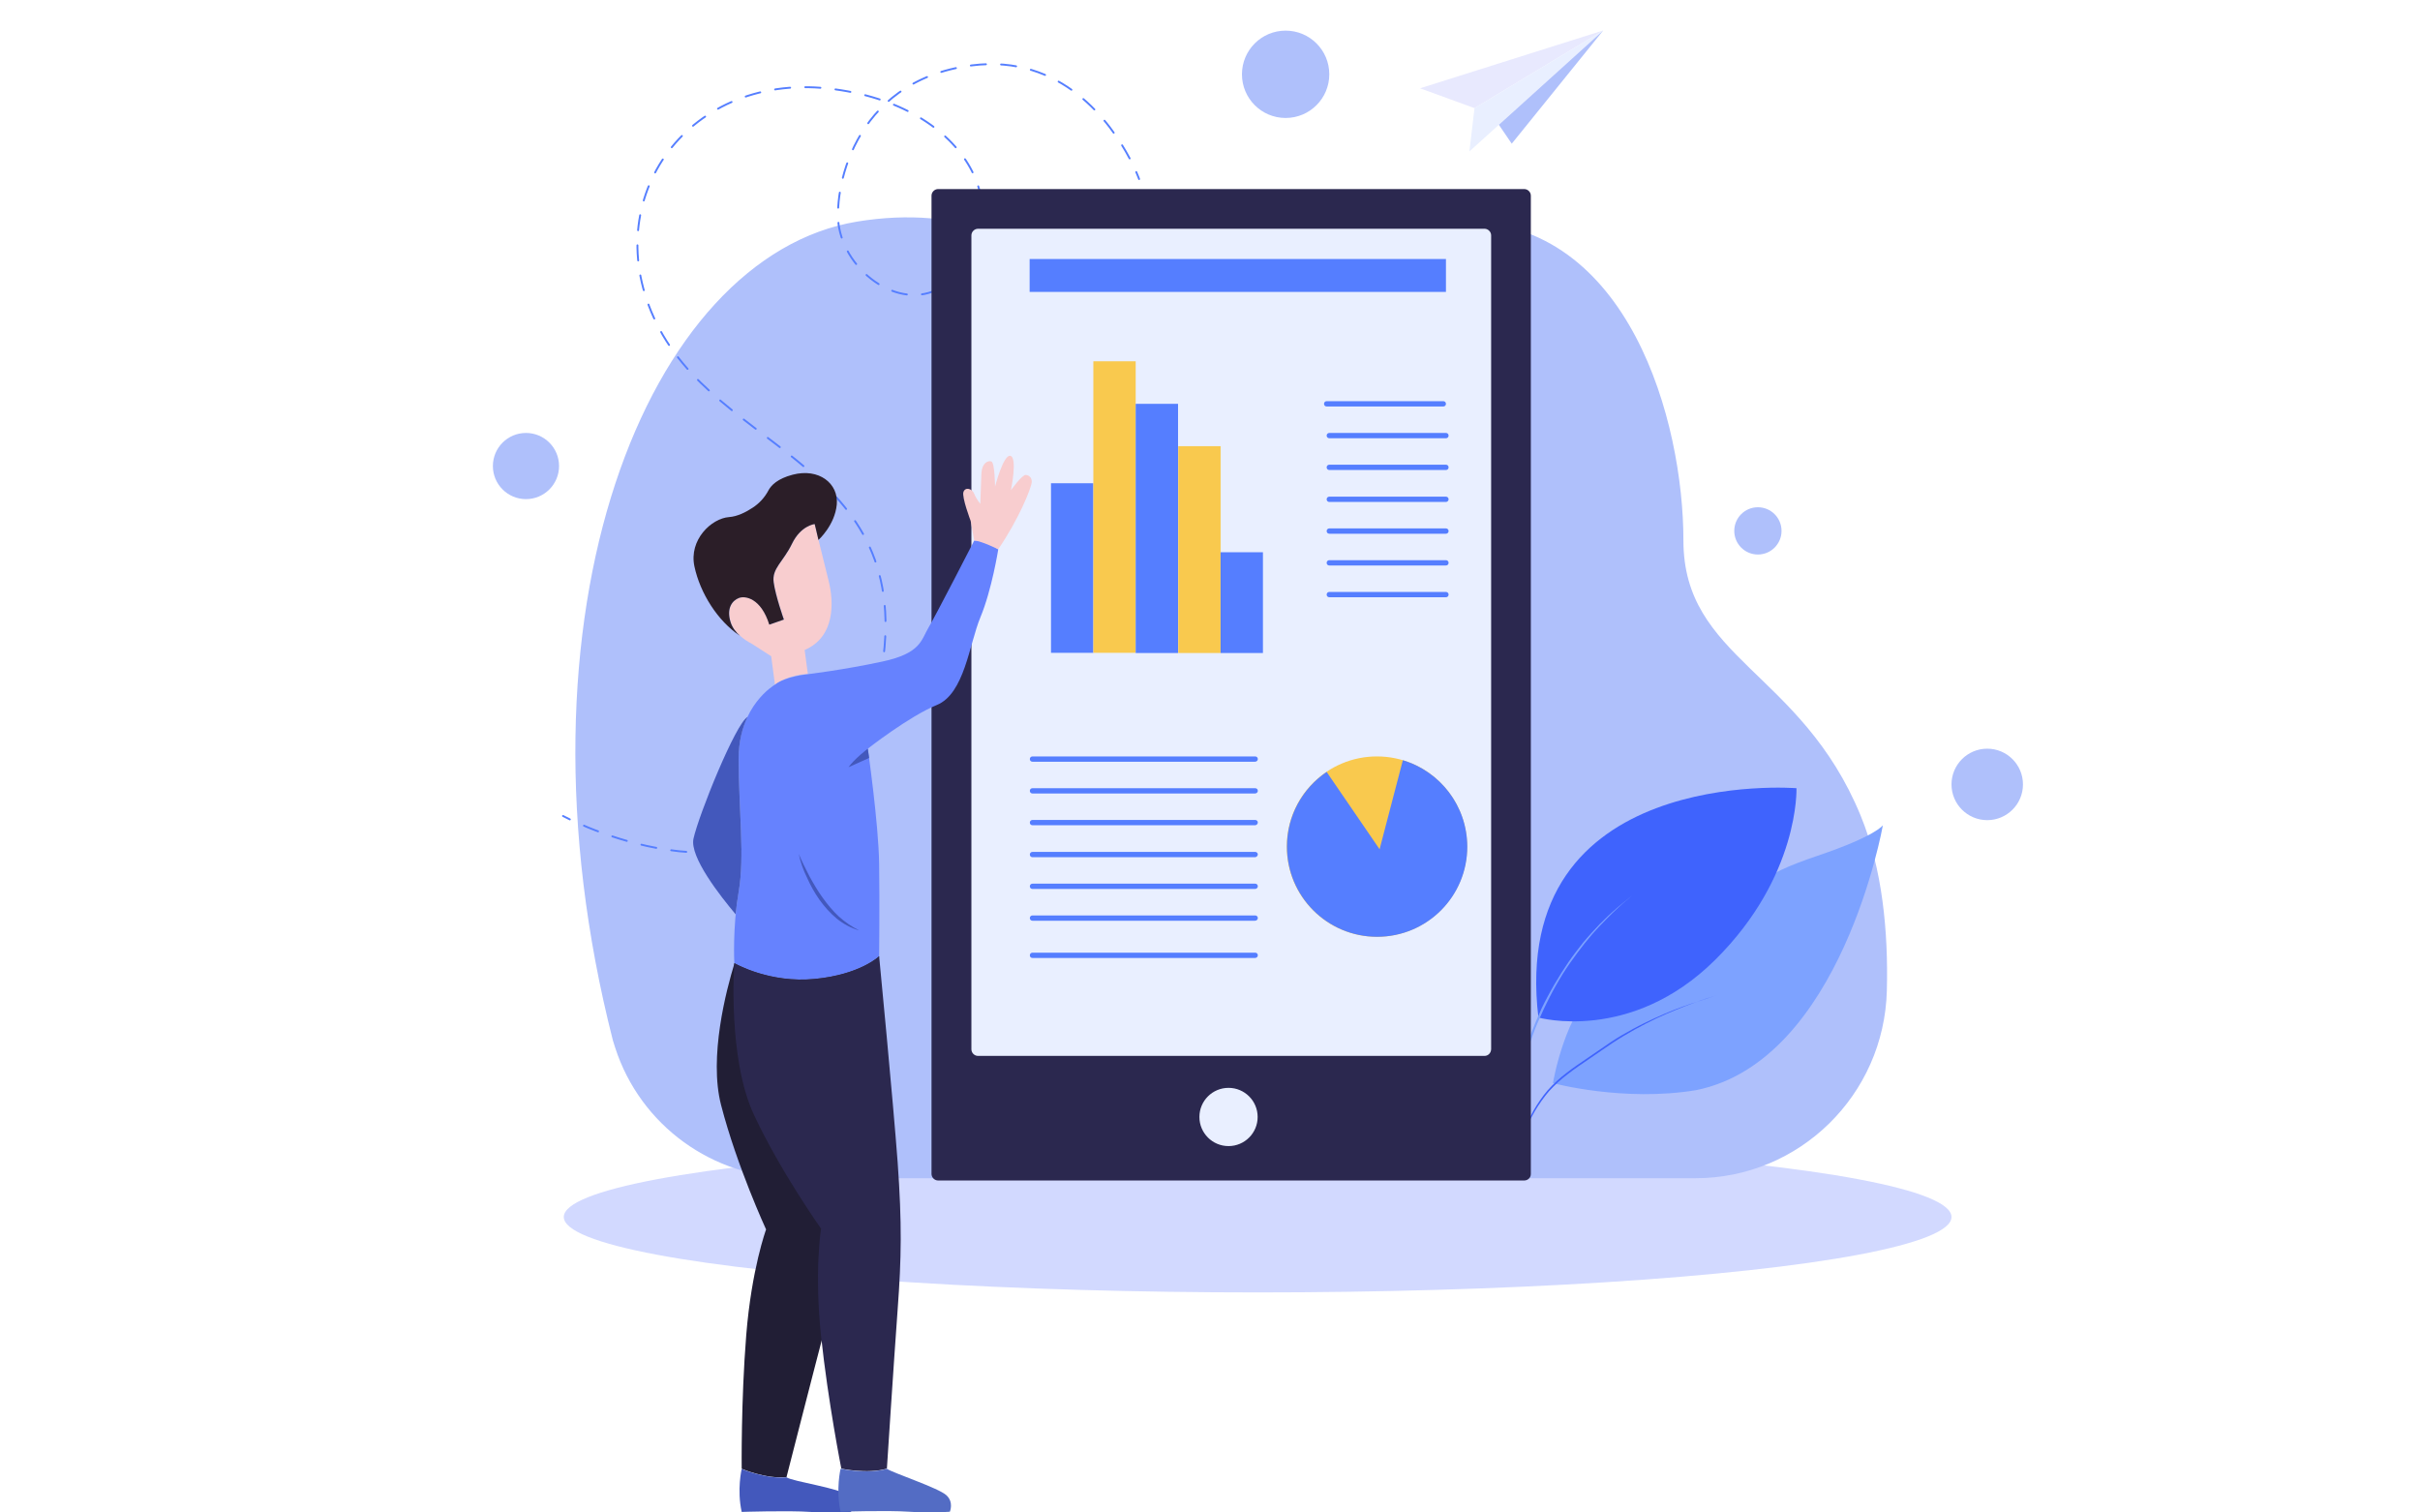<?xml version="1.0" encoding="utf-8"?>
<!-- Generator: Adobe Illustrator 19.0.0, SVG Export Plug-In . SVG Version: 6.00 Build 0)  -->
<svg version="1.1" id="Layer_1" xmlns="http://www.w3.org/2000/svg" xmlns:xlink="http://www.w3.org/1999/xlink" x="0px" y="0px"
	 viewBox="0 0 1280 800" style="enable-background:new 0 0 1280 800;" xml:space="preserve">
<style type="text/css">
	.st0{fill:#D2D9FF;}
	.st1{fill:#AFC0FB;}
	.st2{fill:none;stroke:#557EFF;stroke-linecap:round;stroke-miterlimit:10;}
	.st3{fill:none;stroke:#557EFF;stroke-linecap:round;stroke-miterlimit:10;stroke-dasharray:8.01,8.01;}
	.st4{fill:#7DA2FF;}
	.st5{fill:#3F63FD;}
	.st6{fill:#2B284F;}
	.st7{fill:#E9EFFF;}
	.st8{fill:#557EFF;}
	.st9{fill:#F9C94E;}
	.st10{fill:#F8CDCF;}
	.st11{fill:#2B1E28;}
	.st12{fill:#6682FE;}
	.st13{fill:#4358BC;}
	.st14{fill:#211E35;}
	.st15{fill:#536CC4;}
	.st16{fill:#E8E9FE;}
</style>
<ellipse id="XMLID_51_" class="st0" cx="665.2" cy="643.7" rx="367" ry="39.9"/>
<path id="XMLID_50_" class="st1" d="M441.2,623.2h455.5c55.1,0,99.9-44.1,101.3-99.2c0.8-31-2.3-64.5-13.9-92.7
	c-31.5-76.5-93.7-82.8-93.7-145.5c0-62.6-28.6-168.6-116.6-168.6c-88,0-101.4,102.3-134.9,91.4c-33.5-11-74.4-109.6-185.5-91.4
	c-111.1,18.3-187,206.8-129.2,433.2c0,0,0.4,1.4,1.2,3.8c13.3,41.1,51.7,68.9,94.9,68.9H441.2z"/>
<g id="XMLID_49_">
	<g id="XMLID_67_">
		<path id="XMLID_70_" class="st2" d="M602.5,94.7c0,0-0.5-1.4-1.5-3.7"/>
		<path id="XMLID_69_" class="st3" d="M597.5,83.8c-10-18.9-35.8-55.3-83.6-49.2c-64.1,8.3-73.3,68.2-70.1,85.7
			c4.9,26.4,36.8,46.9,57.9,28.9c39.4-33.5,12.2-94-63.7-102.4S313.7,108.2,348.8,174c37.1,69.5,147.3,73.6,113.1,200.7
			c-29.4,109.1-129.1,72.9-156.8,60.4"/>
		<path id="XMLID_68_" class="st2" d="M301.4,433.4c-2.3-1.1-3.6-1.8-3.6-1.8"/>
	</g>
</g>
<g id="XMLID_130_">
	<path id="XMLID_48_" class="st4" d="M821.4,572.9c0,0,6.4-39,25.6-52.9c19.2-13.8,44.8-3.6,61.2-27c16.4-23.4,21.9-29.8,53-40.3
		c31.1-10.5,34.7-16.2,34.7-16.2S974,561,897.2,576.6C858.8,583,821.4,572.9,821.4,572.9z"/>
	<g id="XMLID_47_">
		<path id="XMLID_61_" class="st5" d="M908.6,526.3c0,0-2.3,0.6-6.2,1.9c-2,0.6-4.4,1.5-7.1,2.5c-1.4,0.5-2.8,1-4.3,1.6
			c-1.5,0.6-3.1,1.2-4.7,1.9c-3.3,1.3-6.8,2.9-10.5,4.6c-1.8,0.9-3.7,1.8-5.6,2.8c-1.9,1-3.8,2-5.8,3.1c-3.9,2.2-7.8,4.5-11.7,7.1
			c-3.9,2.6-7.7,5.3-11.7,8c-3.9,2.7-7.9,5.3-11.6,8.2c-3.7,2.8-7.1,5.9-10.1,9.2c-2.9,3.4-5.3,6.9-7.4,10.4c-1,1.7-1.9,3.5-2.9,5.2
			c-0.8,1.7-1.6,3.4-2.4,5c-0.8,1.6-1.4,3.2-2.1,4.7c-0.3,0.7-0.7,1.5-1,2.2c-0.3,0.7-0.6,1.4-0.9,2.1c-1.1,2.7-2.1,5-2.8,6.9
			c-1.5,3.9-2.3,6.1-2.3,6.1s0.8-2.2,2.2-6.2c0.7-2,1.6-4.3,2.6-7c0.3-0.7,0.5-1.4,0.8-2.1c0.3-0.7,0.6-1.4,0.9-2.2
			c0.6-1.5,1.3-3.1,2-4.7c0.8-1.6,1.5-3.3,2.4-5c0.9-1.7,1.8-3.5,2.8-5.3c2-3.5,4.5-7.2,7.4-10.6c3-3.4,6.4-6.5,10.1-9.3
			c3.7-2.9,7.7-5.5,11.6-8.2c3.9-2.6,7.8-5.4,11.7-8c3.9-2.6,7.9-4.9,11.8-7c2-1,3.9-2.1,5.8-3c1.9-0.9,3.8-1.8,5.7-2.7
			c3.7-1.7,7.3-3.2,10.6-4.5c3.3-1.3,6.4-2.4,9.1-3.3c2.7-0.9,5.2-1.7,7.1-2.3C906.3,526.9,908.6,526.3,908.6,526.3z"/>
	</g>
</g>
<g id="XMLID_125_">
	<path id="XMLID_46_" class="st5" d="M950.2,416.9c0,0-152.4-12.2-136.5,121.3c0,0,48.8,13.8,93.5-30.5S950.2,416.9,950.2,416.9z"/>
	<g id="XMLID_45_">
		<path id="XMLID_62_" class="st4" d="M797.6,608.8c0,0-0.1-2.4,0.2-6.7c0.2-4.2,0.7-10.3,1.9-17.5c0.6-3.6,1.3-7.5,2.2-11.6
			c0.9-4.1,2-8.3,3.3-12.7c1.3-4.4,2.8-8.8,4.5-13.3c1.7-4.5,3.6-9,5.6-13.4c1.1-2.2,2.1-4.4,3.3-6.5c1.2-2.1,2.3-4.3,3.5-6.3
			c2.4-4.1,4.9-8.1,7.5-11.9c2.6-3.8,5.3-7.2,7.9-10.5c1.4-1.6,2.7-3.2,4-4.6c1.3-1.4,2.6-2.8,3.9-4.2c0.6-0.7,1.2-1.3,1.9-1.9
			c0.6-0.6,1.2-1.2,1.8-1.8c1.2-1.1,2.3-2.3,3.4-3.2c2.2-1.9,4.1-3.7,5.8-5c3.3-2.7,5.2-4.2,5.2-4.2s-1.9,1.6-5.1,4.3
			c-1.6,1.4-3.5,3.2-5.6,5.2c-1.1,1-2.2,2.2-3.3,3.3c-1.1,1.2-2.4,2.4-3.6,3.7c-1.2,1.3-2.5,2.7-3.8,4.2c-1.3,1.5-2.5,3.1-3.9,4.7
			c-2.6,3.3-5.2,6.8-7.8,10.5c-2.6,3.7-5.1,7.7-7.4,11.8c-1.2,2-2.3,4.2-3.4,6.3c-1.1,2.1-2.1,4.3-3.2,6.5c-2,4.4-4,8.8-5.6,13.3
			c-1.7,4.4-3.2,8.9-4.5,13.2c-1.3,4.4-2.5,8.6-3.4,12.6c-1,4-1.7,7.9-2.4,11.5c-1.2,7.2-2,13.2-2.3,17.4
			C797.6,606.3,797.6,608.8,797.6,608.8z"/>
	</g>
</g>
<g id="XMLID_85_">
	<path id="XMLID_44_" class="st6" d="M806.2,624.4h-310c-1.9,0-3.5-1.6-3.5-3.5V103.5c0-1.9,1.6-3.5,3.5-3.5h310
		c1.9,0,3.5,1.6,3.5,3.5V621C809.7,622.9,808.1,624.4,806.2,624.4z"/>
	<path id="XMLID_43_" class="st7" d="M785.2,558.5H517.3c-1.9,0-3.5-1.6-3.5-3.5V124.5c0-1.9,1.6-3.5,3.5-3.5h267.9
		c1.9,0,3.5,1.6,3.5,3.5v430.5C788.6,557,787.1,558.5,785.2,558.5z"/>
	<circle id="XMLID_42_" class="st7" cx="649.8" cy="590.8" r="15.4"/>
	<rect id="XMLID_41_" x="555.9" y="255.6" class="st8" width="22.4" height="89.7"/>
	<rect id="XMLID_40_" x="578.3" y="191.1" class="st9" width="22.4" height="154.2"/>
	<rect id="XMLID_39_" x="600.7" y="213.6" class="st8" width="22.4" height="131.8"/>
	<rect id="XMLID_38_" x="623.2" y="236" class="st9" width="22.4" height="109.4"/>
	<rect id="XMLID_37_" x="645.6" y="292.1" class="st8" width="22.4" height="53.3"/>
	<g id="XMLID_115_">
		<path id="XMLID_36_" class="st8" d="M763.4,215h-61.7c-0.8,0-1.4-0.6-1.4-1.4c0-0.8,0.6-1.4,1.4-1.4h61.7c0.8,0,1.4,0.6,1.4,1.4
			C764.8,214.4,764.2,215,763.4,215z"/>
	</g>
	<g id="XMLID_113_">
		<path id="XMLID_35_" class="st8" d="M764.8,231.8h-61.7c-0.8,0-1.4-0.6-1.4-1.4c0-0.8,0.6-1.4,1.4-1.4h61.7c0.8,0,1.4,0.6,1.4,1.4
			C766.2,231.2,765.6,231.8,764.8,231.8z"/>
	</g>
	<g id="XMLID_111_">
		<path id="XMLID_34_" class="st8" d="M764.8,248.6h-61.7c-0.8,0-1.4-0.6-1.4-1.4s0.6-1.4,1.4-1.4h61.7c0.8,0,1.4,0.6,1.4,1.4
			S765.6,248.6,764.8,248.6z"/>
	</g>
	<g id="XMLID_109_">
		<path id="XMLID_33_" class="st8" d="M764.8,265.5h-61.7c-0.8,0-1.4-0.6-1.4-1.4c0-0.8,0.6-1.4,1.4-1.4h61.7c0.8,0,1.4,0.6,1.4,1.4
			C766.2,264.8,765.6,265.5,764.8,265.5z"/>
	</g>
	<g id="XMLID_107_">
		<path id="XMLID_32_" class="st8" d="M764.8,282.3h-61.7c-0.8,0-1.4-0.6-1.4-1.4c0-0.8,0.6-1.4,1.4-1.4h61.7c0.8,0,1.4,0.6,1.4,1.4
			C766.2,281.7,765.6,282.3,764.8,282.3z"/>
	</g>
	<g id="XMLID_105_">
		<path id="XMLID_31_" class="st8" d="M764.8,299.1h-61.7c-0.8,0-1.4-0.6-1.4-1.4s0.6-1.4,1.4-1.4h61.7c0.8,0,1.4,0.6,1.4,1.4
			S765.6,299.1,764.8,299.1z"/>
	</g>
	<g id="XMLID_103_">
		<path id="XMLID_30_" class="st8" d="M764.8,315.9h-61.7c-0.8,0-1.4-0.6-1.4-1.4s0.6-1.4,1.4-1.4h61.7c0.8,0,1.4,0.6,1.4,1.4
			S765.6,315.9,764.8,315.9z"/>
	</g>
	<g id="XMLID_101_">
		<path id="XMLID_29_" class="st8" d="M663.8,402.9H546.1c-0.8,0-1.4-0.6-1.4-1.4s0.6-1.4,1.4-1.4h117.8c0.8,0,1.4,0.6,1.4,1.4
			S664.6,402.9,663.8,402.9z"/>
	</g>
	<g id="XMLID_99_">
		<path id="XMLID_28_" class="st8" d="M663.8,419.7H546.1c-0.8,0-1.4-0.6-1.4-1.4s0.6-1.4,1.4-1.4h117.8c0.8,0,1.4,0.6,1.4,1.4
			S664.6,419.7,663.8,419.7z"/>
	</g>
	<g id="XMLID_97_">
		<path id="XMLID_27_" class="st8" d="M663.8,436.5H546.1c-0.8,0-1.4-0.6-1.4-1.4c0-0.8,0.6-1.4,1.4-1.4h117.8
			c0.8,0,1.4,0.6,1.4,1.4C665.2,435.9,664.6,436.5,663.8,436.5z"/>
	</g>
	<g id="XMLID_95_">
		<path id="XMLID_26_" class="st8" d="M663.8,453.4H546.1c-0.8,0-1.4-0.6-1.4-1.4c0-0.8,0.6-1.4,1.4-1.4h117.8
			c0.8,0,1.4,0.6,1.4,1.4C665.2,452.7,664.6,453.4,663.8,453.4z"/>
	</g>
	<g id="XMLID_93_">
		<path id="XMLID_25_" class="st8" d="M663.8,470.2H546.1c-0.8,0-1.4-0.6-1.4-1.4s0.6-1.4,1.4-1.4h117.8c0.8,0,1.4,0.6,1.4,1.4
			S664.6,470.2,663.8,470.2z"/>
	</g>
	<g id="XMLID_91_">
		<path id="XMLID_24_" class="st8" d="M663.8,487H546.1c-0.8,0-1.4-0.6-1.4-1.4s0.6-1.4,1.4-1.4h117.8c0.8,0,1.4,0.6,1.4,1.4
			S664.6,487,663.8,487z"/>
	</g>
	<g id="XMLID_89_">
		<path id="XMLID_23_" class="st8" d="M663.8,506.7H546.1c-0.8,0-1.4-0.6-1.4-1.4s0.6-1.4,1.4-1.4h117.8c0.8,0,1.4,0.6,1.4,1.4
			S664.6,506.7,663.8,506.7z"/>
	</g>
	<circle id="XMLID_22_" class="st9" cx="728.3" cy="447.8" r="47.7"/>
	<path id="XMLID_21_" class="st8" d="M742,402.1l-12.3,47.1l-28-40.9c-12.7,8.6-21,23.1-21,39.5c0,26.3,21.3,47.7,47.7,47.7
		s47.7-21.3,47.7-47.7C776,426.2,761.7,408,742,402.1z"/>
	<rect id="XMLID_20_" x="544.6" y="137" class="st8" width="220.2" height="17.4"/>
</g>
<g id="XMLID_71_">
	<g id="XMLID_72_">
		<path id="XMLID_18_" class="st10" d="M430.9,277.2c0,0,4.7,19.4,7.4,30.1c2.7,10.7,3.7,29.5-12.7,36.5l1.7,12.7
			c0,0-9.7,0-17.4,5.7l-2-15.1l-10.4-6.7c0,0-8.7-4-11-11.4c-2.3-7.4,1-11.4,4.4-12.7c3.3-1.3,11.7,0,16.1,14.1l7.7-2.7
			c0,0-4.4-12.4-5.4-19.7c-1-7.4,5-10.7,9.7-20.4S430.9,277.2,430.9,277.2z"/>
		<path id="XMLID_17_" class="st11" d="M419.2,251.1c-8,2.1-11.3,5.6-12.7,8.2c-2,3.8-4.9,7-8.5,9.3c-3.6,2.4-8.1,4.6-12.4,4.9
			c-9.3,0.7-21.3,12-18.3,26.1c3,14.1,12.3,28.9,24.1,36.7c0,0,0,0,0,0c-2.1-1.8-4.1-4.3-5-7.3c-2.3-7.4,1-11.4,4.4-12.7
			c3.3-1.3,11.7,0,16.1,14.1l7.7-2.7c0,0-4.4-12.4-5.4-19.7c-1-7.4,5-10.7,9.7-20.4c4.7-9.7,12-10.4,12-10.4s0.9,3.5,2,8.4
			c0,0,8.7-7.8,9.7-18.8C443.6,255.8,433.2,247.4,419.2,251.1z"/>
		<path id="XMLID_16_" class="st12" d="M409.8,362.2c0,0-19.1,11-19.1,38.8c0,27.8,3.3,51.5,0,70.6c-3.3,19.1-2.3,37.8-2.3,37.8
			s18.4,10.7,42.5,8.4c24.1-2.3,34.1-12,34.1-12s0.3-27.4,0-48.9c-0.3-21.4-6-60.9-6-60.9s21.8-17.1,36.5-23.1
			c14.7-6,17.1-32.1,23.1-46.5c6-14.4,9.4-35.8,9.4-35.8s-7-5.4-12.7-4.7c0,0-20.1,39.2-24.1,45.9c-4,6.7-4,13.7-24.4,18.1
			c-20.4,4.4-39.5,6.7-39.5,6.7S415.4,357.7,409.8,362.2z"/>
		<path id="XMLID_15_" class="st13" d="M390.7,471.7c3.3-19.1,0-42.8,0-70.6c0-9,2-16.2,4.7-21.9c0,0,0,0,0,0
			c-6.3,3.5-25.8,51.7-28.6,64.4c-2.1,9.7,14.3,30.5,22.3,40C389.5,479.7,390,475.7,390.7,471.7z"/>
		<path id="XMLID_14_" class="st13" d="M459,396c0,0-7.2,5.5-10.2,9.8l10.9-4.9L459,396z"/>
		<path id="XMLID_13_" class="st14" d="M388.5,509.5c-4.3,13.9-13.7,49.6-7.1,75c8.3,32.2,23.8,65.8,23.8,65.8s-7.7,21-10.5,55.9
			c-2.8,34.9-2.4,70.7-2.4,70.7s12.9,5.5,23.7,4.4c0,0,14.2-55.6,21.1-81.8c7-26.3,10.6-44,14.3-76.3
			c3.7-32.3,13.6-117.4,13.6-117.4s-10,9.7-34.1,12C407.8,520.1,390,510.4,388.5,509.5z"/>
		<path id="XMLID_12_" class="st13" d="M422.5,451.7c1.7,4.1,3.7,8,5.7,11.9c2.1,3.8,4.3,7.6,6.9,11.2c2.5,3.5,5.3,6.9,8.5,9.9
			c3.2,2.9,6.8,5.4,10.8,7.4c-4.3-1.2-8.3-3.4-11.8-6.2c-3.5-2.9-6.5-6.3-9.1-9.9c-2.6-3.7-4.8-7.6-6.6-11.7
			C424.9,460.3,423.4,456.1,422.5,451.7z"/>
		<path id="XMLID_11_" class="st6" d="M465,505.8c0,0-10,9.7-34.1,12c-24.1,2.3-42.5-8.4-42.5-8.4s-3.7,50.2,10.4,80.3
			c14.1,30.1,35.5,60.2,35.5,60.2s-3.7,22.1,0,56.9c3.7,34.8,10.7,70,10.7,70s13.7,3,24.1,0c0,0,3.7-57.2,5.7-84.3
			c2-27.1,2.3-45.2,0-77.6C472.4,582.4,465,505.8,465,505.8z"/>
		<path id="XMLID_10_" class="st13" d="M416,781.4c-10.8,1-23.7-4.4-23.7-4.4s-2.6,10.9,0,22.7c0,0,24.7-0.8,36.2,0
			c11.5,0.8,21.6,0,21.6,0s2.3-5-1.8-8.8C444.3,787.1,419.5,783.7,416,781.4z"/>
		<path id="XMLID_9_" class="st15" d="M500.6,790.9c-4-3.8-28-11.7-31.5-14c-10.4,3-24.1,0-24.1,0l0,0c-0.3,0-0.4,0-0.4,0
			s-2.6,10.9,0,22.7c0,0,24.7-0.8,36.2,0c11.5,0.8,21.6,0,21.6,0S504.6,794.6,500.6,790.9z"/>
		<path id="XMLID_8_" class="st10" d="M515.3,285.9l-1.9-10.4c0,0-4.8-12.6-3.8-15.3c1-2.8,4.6-1.8,5.7,1c1.1,2.8,3.2,5.3,3.2,5.3
			s0.4-11,0.6-16.3c0.3-5.3,3.5-6.8,5.3-6.1c1.8,0.8,1.9,13.3,1.9,13.3s4.4-17.1,8.1-16.3c3.9,0.9,0.3,18.2,0.3,18.2
			s5.9-8.3,7.9-8.1c2,0.2,3.3,1.8,3.1,3.9c-0.3,3.3-6.9,19.6-17.7,35.4C528,290.6,519.4,286.2,515.3,285.9z"/>
	</g>
</g>
<g id="XMLID_57_">
	<circle id="XMLID_7_" class="st1" cx="680" cy="39.3" r="23.1"/>
	<circle id="XMLID_6_" class="st1" cx="278.2" cy="246.5" r="17.5"/>
	<circle id="XMLID_5_" class="st1" cx="929.8" cy="280.8" r="12.5"/>
	<circle id="XMLID_4_" class="st1" cx="1051.1" cy="414.9" r="18.9"/>
</g>
<g id="XMLID_53_">
	<polygon id="XMLID_3_" class="st16" points="751.1,46.7 848,16.1 779.9,57.2 	"/>
	<polygon id="XMLID_2_" class="st7" points="777.2,80.1 779.9,57.2 848,16.1 	"/>
	<polygon id="XMLID_1_" class="st1" points="799.6,76 792.8,66 848,16.1 	"/>
</g>
</svg>
